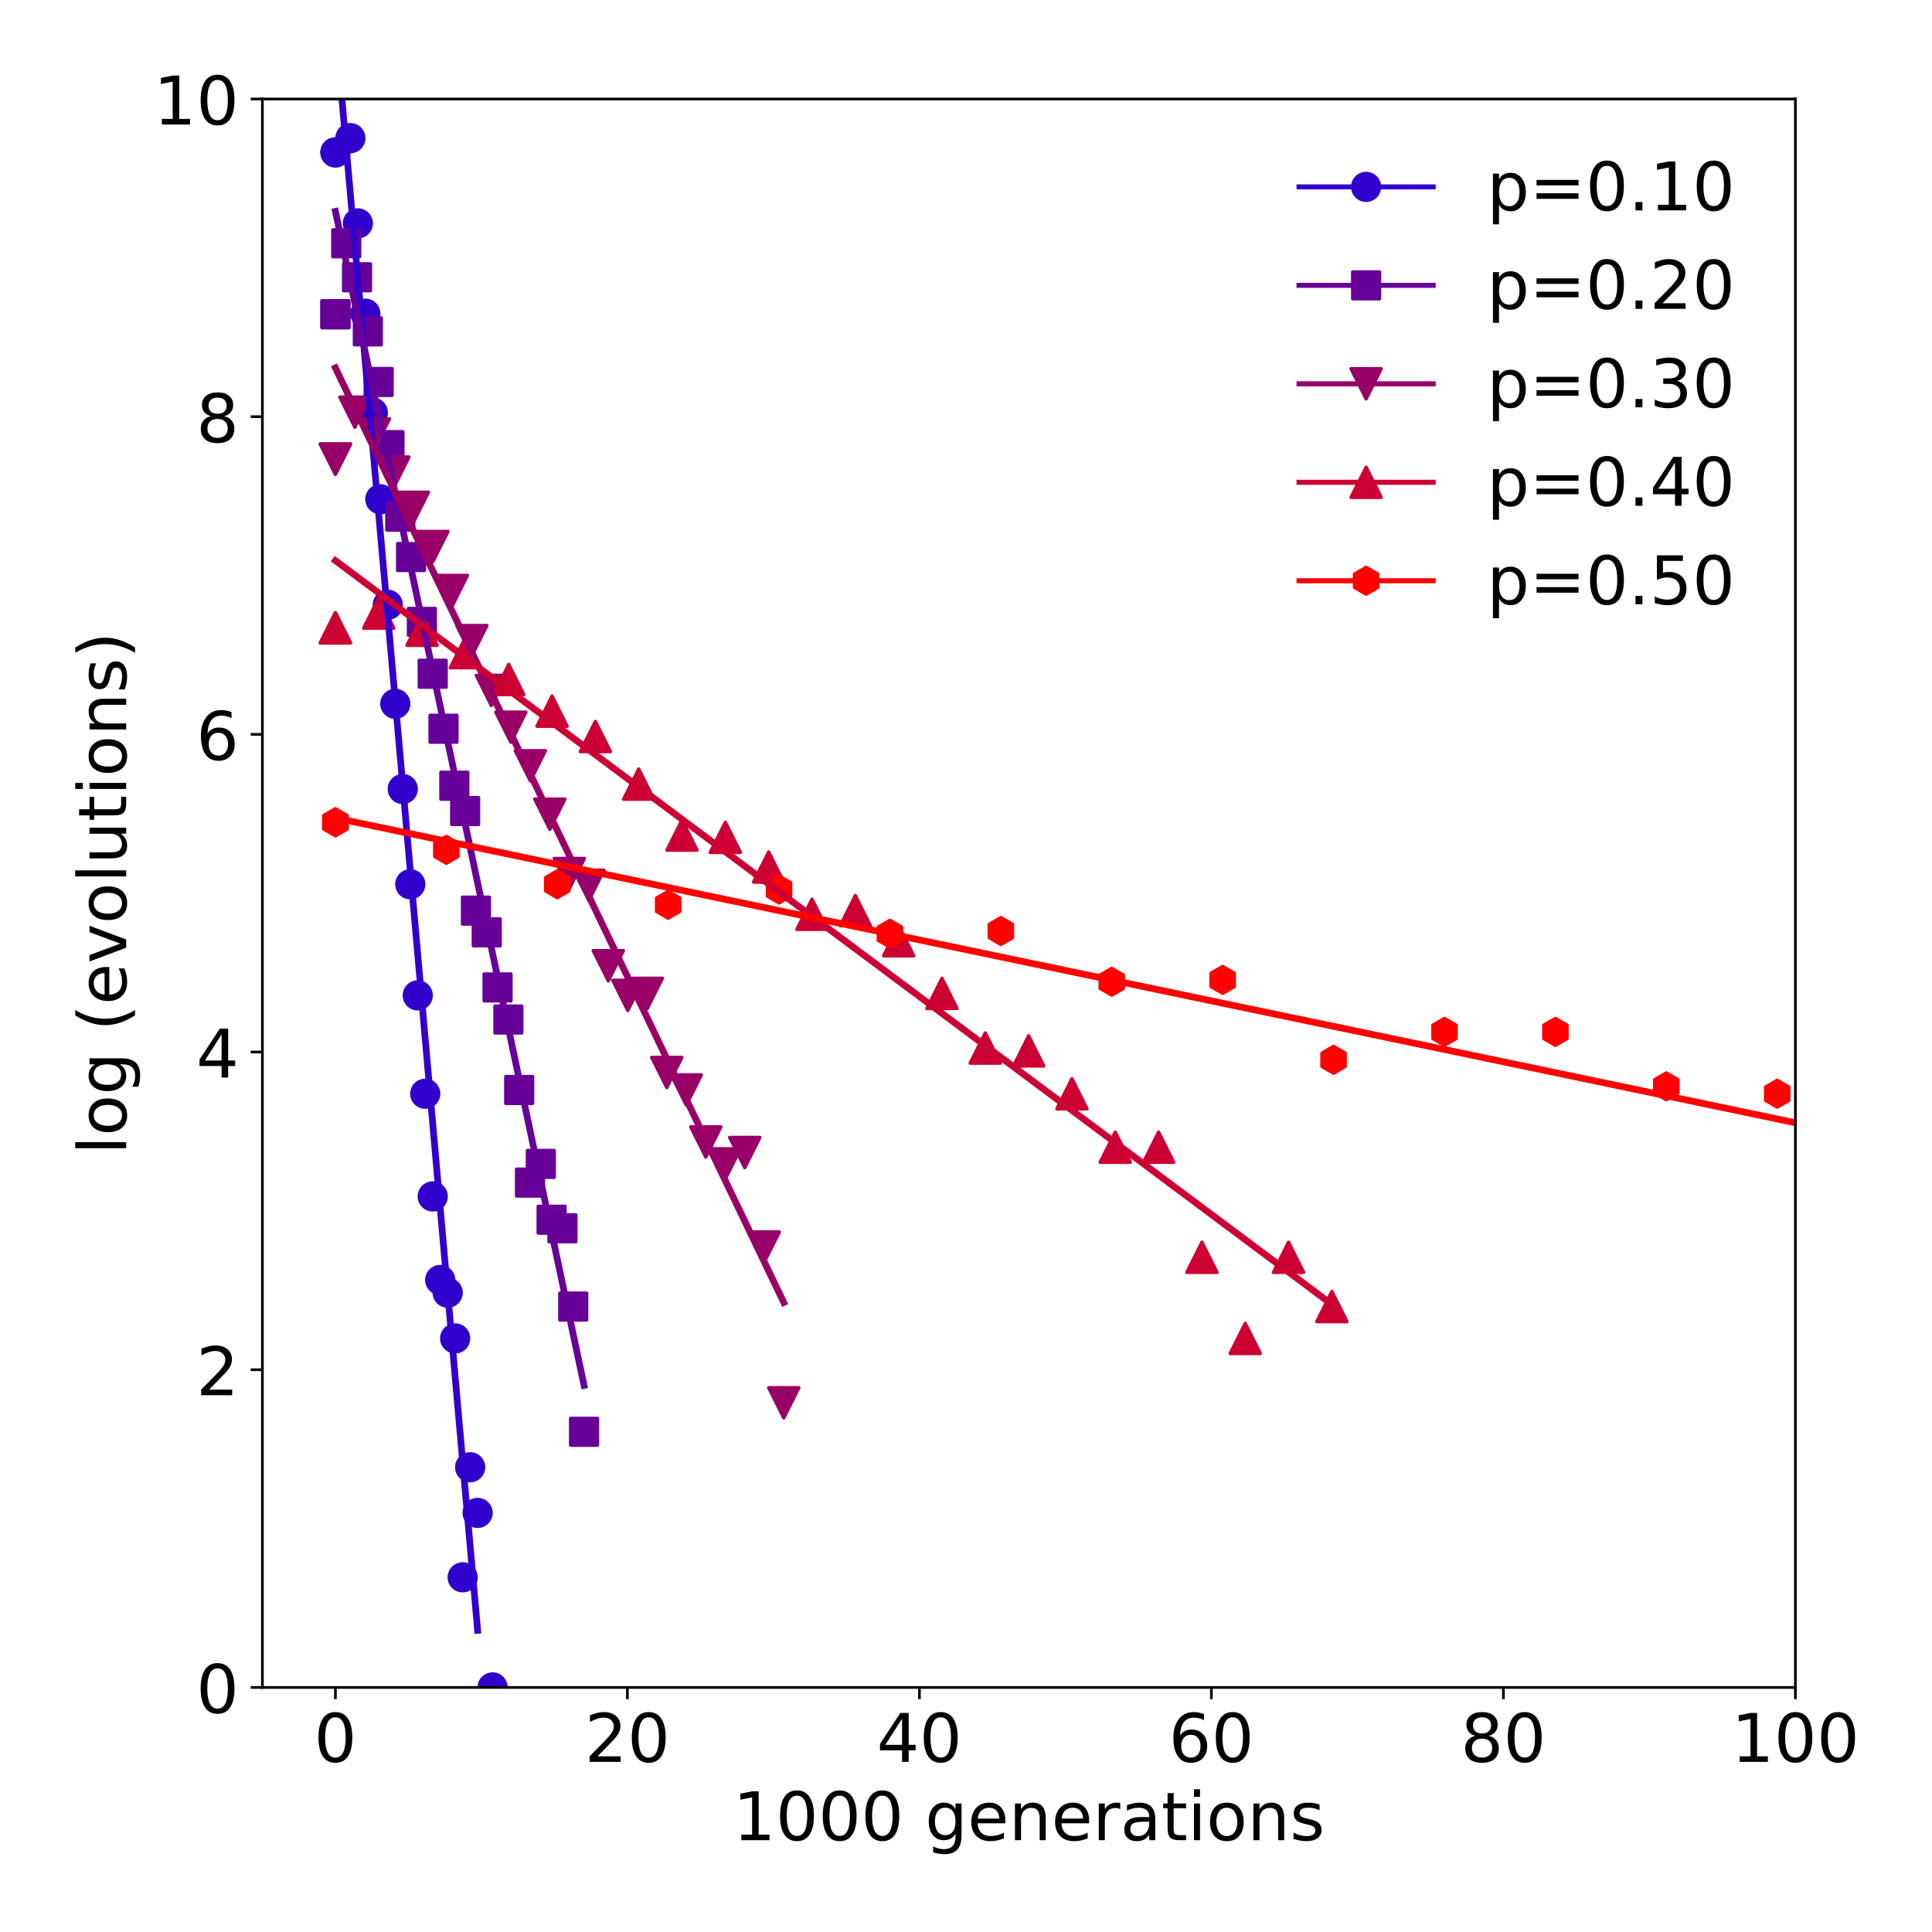 <?xml version="1.0" encoding="utf-8" standalone="no"?>
<!DOCTYPE svg PUBLIC "-//W3C//DTD SVG 1.1//EN"
  "http://www.w3.org/Graphics/SVG/1.1/DTD/svg11.dtd">
<!-- Created with matplotlib (https://matplotlib.org/) -->
<svg height="576pt" version="1.1" viewBox="0 0 576 576" width="576pt" xmlns="http://www.w3.org/2000/svg" xmlns:xlink="http://www.w3.org/1999/xlink">
 <defs>
  <style type="text/css">
*{stroke-linecap:butt;stroke-linejoin:round;}
  </style>
 </defs>
 <g id="figure_1">
  <g id="patch_1">
   <path d="M 0 576 
L 576 576 
L 576 0 
L 0 0 
z
" style="fill:#ffffff;"/>
  </g>
  <g id="axes_1">
   <g id="patch_2">
    <path d="M 78.23 503.08 
L 535.275 503.08 
L 535.275 29.52 
L 78.23 29.52 
z
" style="fill:#ffffff;"/>
   </g>
   <g id="matplotlib.axis_1">
    <g id="xtick_1">
     <g id="line2d_1">
      <defs>
       <path d="M 0 0 
L 0 3.5 
" id="mfced80c89b" style="stroke:#000000;stroke-width:0.8;"/>
      </defs>
      <g>
       <use style="stroke:#000000;stroke-width:0.8;" x="99.994" xlink:href="#mfced80c89b" y="503.08"/>
      </g>
     </g>
     <g id="text_1">
      <!-- 0 -->
      <defs>
       <path d="M 31.781 66.406 
Q 24.172 66.406 20.328 58.906 
Q 16.5 51.422 16.5 36.375 
Q 16.5 21.391 20.328 13.891 
Q 24.172 6.391 31.781 6.391 
Q 39.453 6.391 43.281 13.891 
Q 47.125 21.391 47.125 36.375 
Q 47.125 51.422 43.281 58.906 
Q 39.453 66.406 31.781 66.406 
z
M 31.781 74.219 
Q 44.047 74.219 50.516 64.516 
Q 56.984 54.828 56.984 36.375 
Q 56.984 17.969 50.516 8.266 
Q 44.047 -1.422 31.781 -1.422 
Q 19.531 -1.422 13.062 8.266 
Q 6.594 17.969 6.594 36.375 
Q 6.594 54.828 13.062 64.516 
Q 19.531 74.219 31.781 74.219 
z
" id="DejaVuSans-48"/>
      </defs>
      <g transform="translate(93.632 525.277)scale(0.2 -0.2)">
       <use xlink:href="#DejaVuSans-48"/>
      </g>
     </g>
    </g>
    <g id="xtick_2">
     <g id="line2d_2">
      <g>
       <use style="stroke:#000000;stroke-width:0.8;" x="187.05" xlink:href="#mfced80c89b" y="503.08"/>
      </g>
     </g>
     <g id="text_2">
      <!-- 20 -->
      <defs>
       <path d="M 19.188 8.297 
L 53.609 8.297 
L 53.609 0 
L 7.328 0 
L 7.328 8.297 
Q 12.938 14.109 22.625 23.891 
Q 32.328 33.688 34.812 36.531 
Q 39.547 41.844 41.422 45.531 
Q 43.312 49.219 43.312 52.781 
Q 43.312 58.594 39.234 62.25 
Q 35.156 65.922 28.609 65.922 
Q 23.969 65.922 18.812 64.312 
Q 13.672 62.703 7.812 59.422 
L 7.812 69.391 
Q 13.766 71.781 18.938 73 
Q 24.125 74.219 28.422 74.219 
Q 39.75 74.219 46.484 68.547 
Q 53.219 62.891 53.219 53.422 
Q 53.219 48.922 51.531 44.891 
Q 49.859 40.875 45.406 35.406 
Q 44.188 33.984 37.641 27.219 
Q 31.109 20.453 19.188 8.297 
z
" id="DejaVuSans-50"/>
      </defs>
      <g transform="translate(174.325 525.277)scale(0.2 -0.2)">
       <use xlink:href="#DejaVuSans-50"/>
       <use x="63.623" xlink:href="#DejaVuSans-48"/>
      </g>
     </g>
    </g>
    <g id="xtick_3">
     <g id="line2d_3">
      <g>
       <use style="stroke:#000000;stroke-width:0.8;" x="274.106" xlink:href="#mfced80c89b" y="503.08"/>
      </g>
     </g>
     <g id="text_3">
      <!-- 40 -->
      <defs>
       <path d="M 37.797 64.312 
L 12.891 25.391 
L 37.797 25.391 
z
M 35.203 72.906 
L 47.609 72.906 
L 47.609 25.391 
L 58.016 25.391 
L 58.016 17.188 
L 47.609 17.188 
L 47.609 0 
L 37.797 0 
L 37.797 17.188 
L 4.891 17.188 
L 4.891 26.703 
z
" id="DejaVuSans-52"/>
      </defs>
      <g transform="translate(261.381 525.277)scale(0.2 -0.2)">
       <use xlink:href="#DejaVuSans-52"/>
       <use x="63.623" xlink:href="#DejaVuSans-48"/>
      </g>
     </g>
    </g>
    <g id="xtick_4">
     <g id="line2d_4">
      <g>
       <use style="stroke:#000000;stroke-width:0.8;" x="361.163" xlink:href="#mfced80c89b" y="503.08"/>
      </g>
     </g>
     <g id="text_4">
      <!-- 60 -->
      <defs>
       <path d="M 33.016 40.375 
Q 26.375 40.375 22.484 35.828 
Q 18.609 31.297 18.609 23.391 
Q 18.609 15.531 22.484 10.953 
Q 26.375 6.391 33.016 6.391 
Q 39.656 6.391 43.531 10.953 
Q 47.406 15.531 47.406 23.391 
Q 47.406 31.297 43.531 35.828 
Q 39.656 40.375 33.016 40.375 
z
M 52.594 71.297 
L 52.594 62.312 
Q 48.875 64.062 45.094 64.984 
Q 41.312 65.922 37.594 65.922 
Q 27.828 65.922 22.672 59.328 
Q 17.531 52.734 16.797 39.406 
Q 19.672 43.656 24.016 45.922 
Q 28.375 48.188 33.594 48.188 
Q 44.578 48.188 50.953 41.516 
Q 57.328 34.859 57.328 23.391 
Q 57.328 12.156 50.688 5.359 
Q 44.047 -1.422 33.016 -1.422 
Q 20.359 -1.422 13.672 8.266 
Q 6.984 17.969 6.984 36.375 
Q 6.984 53.656 15.188 63.938 
Q 23.391 74.219 37.203 74.219 
Q 40.922 74.219 44.703 73.484 
Q 48.484 72.75 52.594 71.297 
z
" id="DejaVuSans-54"/>
      </defs>
      <g transform="translate(348.438 525.277)scale(0.2 -0.2)">
       <use xlink:href="#DejaVuSans-54"/>
       <use x="63.623" xlink:href="#DejaVuSans-48"/>
      </g>
     </g>
    </g>
    <g id="xtick_5">
     <g id="line2d_5">
      <g>
       <use style="stroke:#000000;stroke-width:0.8;" x="448.219" xlink:href="#mfced80c89b" y="503.08"/>
      </g>
     </g>
     <g id="text_5">
      <!-- 80 -->
      <defs>
       <path d="M 31.781 34.625 
Q 24.75 34.625 20.719 30.859 
Q 16.703 27.094 16.703 20.516 
Q 16.703 13.922 20.719 10.156 
Q 24.75 6.391 31.781 6.391 
Q 38.812 6.391 42.859 10.172 
Q 46.922 13.969 46.922 20.516 
Q 46.922 27.094 42.891 30.859 
Q 38.875 34.625 31.781 34.625 
z
M 21.922 38.812 
Q 15.578 40.375 12.031 44.719 
Q 8.5 49.078 8.5 55.328 
Q 8.5 64.062 14.719 69.141 
Q 20.953 74.219 31.781 74.219 
Q 42.672 74.219 48.875 69.141 
Q 55.078 64.062 55.078 55.328 
Q 55.078 49.078 51.531 44.719 
Q 48 40.375 41.703 38.812 
Q 48.828 37.156 52.797 32.312 
Q 56.781 27.484 56.781 20.516 
Q 56.781 9.906 50.312 4.234 
Q 43.844 -1.422 31.781 -1.422 
Q 19.734 -1.422 13.25 4.234 
Q 6.781 9.906 6.781 20.516 
Q 6.781 27.484 10.781 32.312 
Q 14.797 37.156 21.922 38.812 
z
M 18.312 54.391 
Q 18.312 48.734 21.844 45.562 
Q 25.391 42.391 31.781 42.391 
Q 38.141 42.391 41.719 45.562 
Q 45.312 48.734 45.312 54.391 
Q 45.312 60.062 41.719 63.234 
Q 38.141 66.406 31.781 66.406 
Q 25.391 66.406 21.844 63.234 
Q 18.312 60.062 18.312 54.391 
z
" id="DejaVuSans-56"/>
      </defs>
      <g transform="translate(435.494 525.277)scale(0.2 -0.2)">
       <use xlink:href="#DejaVuSans-56"/>
       <use x="63.623" xlink:href="#DejaVuSans-48"/>
      </g>
     </g>
    </g>
    <g id="xtick_6">
     <g id="line2d_6">
      <g>
       <use style="stroke:#000000;stroke-width:0.8;" x="535.275" xlink:href="#mfced80c89b" y="503.08"/>
      </g>
     </g>
     <g id="text_6">
      <!-- 100 -->
      <defs>
       <path d="M 12.406 8.297 
L 28.516 8.297 
L 28.516 63.922 
L 10.984 60.406 
L 10.984 69.391 
L 28.422 72.906 
L 38.281 72.906 
L 38.281 8.297 
L 54.391 8.297 
L 54.391 0 
L 12.406 0 
z
" id="DejaVuSans-49"/>
      </defs>
      <g transform="translate(516.188 525.277)scale(0.2 -0.2)">
       <use xlink:href="#DejaVuSans-49"/>
       <use x="63.623" xlink:href="#DejaVuSans-48"/>
       <use x="127.246" xlink:href="#DejaVuSans-48"/>
      </g>
     </g>
    </g>
    <g id="text_7">
     <!-- 1000 generations -->
     <defs>
      <path id="DejaVuSans-32"/>
      <path d="M 45.406 27.984 
Q 45.406 37.75 41.375 43.109 
Q 37.359 48.484 30.078 48.484 
Q 22.859 48.484 18.828 43.109 
Q 14.797 37.75 14.797 27.984 
Q 14.797 18.266 18.828 12.891 
Q 22.859 7.516 30.078 7.516 
Q 37.359 7.516 41.375 12.891 
Q 45.406 18.266 45.406 27.984 
z
M 54.391 6.781 
Q 54.391 -7.172 48.188 -13.984 
Q 42 -20.797 29.203 -20.797 
Q 24.469 -20.797 20.266 -20.094 
Q 16.062 -19.391 12.109 -17.922 
L 12.109 -9.188 
Q 16.062 -11.328 19.922 -12.344 
Q 23.781 -13.375 27.781 -13.375 
Q 36.625 -13.375 41.016 -8.766 
Q 45.406 -4.156 45.406 5.172 
L 45.406 9.625 
Q 42.625 4.781 38.281 2.391 
Q 33.938 0 27.875 0 
Q 17.828 0 11.672 7.656 
Q 5.516 15.328 5.516 27.984 
Q 5.516 40.672 11.672 48.328 
Q 17.828 56 27.875 56 
Q 33.938 56 38.281 53.609 
Q 42.625 51.219 45.406 46.391 
L 45.406 54.688 
L 54.391 54.688 
z
" id="DejaVuSans-103"/>
      <path d="M 56.203 29.594 
L 56.203 25.203 
L 14.891 25.203 
Q 15.484 15.922 20.484 11.062 
Q 25.484 6.203 34.422 6.203 
Q 39.594 6.203 44.453 7.469 
Q 49.312 8.734 54.109 11.281 
L 54.109 2.781 
Q 49.266 0.734 44.188 -0.344 
Q 39.109 -1.422 33.891 -1.422 
Q 20.797 -1.422 13.156 6.188 
Q 5.516 13.812 5.516 26.812 
Q 5.516 40.234 12.766 48.109 
Q 20.016 56 32.328 56 
Q 43.359 56 49.781 48.891 
Q 56.203 41.797 56.203 29.594 
z
M 47.219 32.234 
Q 47.125 39.594 43.094 43.984 
Q 39.062 48.391 32.422 48.391 
Q 24.906 48.391 20.391 44.141 
Q 15.875 39.891 15.188 32.172 
z
" id="DejaVuSans-101"/>
      <path d="M 54.891 33.016 
L 54.891 0 
L 45.906 0 
L 45.906 32.719 
Q 45.906 40.484 42.875 44.328 
Q 39.844 48.188 33.797 48.188 
Q 26.516 48.188 22.312 43.547 
Q 18.109 38.922 18.109 30.906 
L 18.109 0 
L 9.078 0 
L 9.078 54.688 
L 18.109 54.688 
L 18.109 46.188 
Q 21.344 51.125 25.703 53.562 
Q 30.078 56 35.797 56 
Q 45.219 56 50.047 50.172 
Q 54.891 44.344 54.891 33.016 
z
" id="DejaVuSans-110"/>
      <path d="M 41.109 46.297 
Q 39.594 47.172 37.812 47.578 
Q 36.031 48 33.891 48 
Q 26.266 48 22.188 43.047 
Q 18.109 38.094 18.109 28.812 
L 18.109 0 
L 9.078 0 
L 9.078 54.688 
L 18.109 54.688 
L 18.109 46.188 
Q 20.953 51.172 25.484 53.578 
Q 30.031 56 36.531 56 
Q 37.453 56 38.578 55.875 
Q 39.703 55.766 41.062 55.516 
z
" id="DejaVuSans-114"/>
      <path d="M 34.281 27.484 
Q 23.391 27.484 19.188 25 
Q 14.984 22.516 14.984 16.5 
Q 14.984 11.719 18.141 8.906 
Q 21.297 6.109 26.703 6.109 
Q 34.188 6.109 38.703 11.406 
Q 43.219 16.703 43.219 25.484 
L 43.219 27.484 
z
M 52.203 31.203 
L 52.203 0 
L 43.219 0 
L 43.219 8.297 
Q 40.141 3.328 35.547 0.953 
Q 30.953 -1.422 24.312 -1.422 
Q 15.922 -1.422 10.953 3.297 
Q 6 8.016 6 15.922 
Q 6 25.141 12.172 29.828 
Q 18.359 34.516 30.609 34.516 
L 43.219 34.516 
L 43.219 35.406 
Q 43.219 41.609 39.141 45 
Q 35.062 48.391 27.688 48.391 
Q 23 48.391 18.547 47.266 
Q 14.109 46.141 10.016 43.891 
L 10.016 52.203 
Q 14.938 54.109 19.578 55.047 
Q 24.219 56 28.609 56 
Q 40.484 56 46.344 49.844 
Q 52.203 43.703 52.203 31.203 
z
" id="DejaVuSans-97"/>
      <path d="M 18.312 70.219 
L 18.312 54.688 
L 36.812 54.688 
L 36.812 47.703 
L 18.312 47.703 
L 18.312 18.016 
Q 18.312 11.328 20.141 9.422 
Q 21.969 7.516 27.594 7.516 
L 36.812 7.516 
L 36.812 0 
L 27.594 0 
Q 17.188 0 13.234 3.875 
Q 9.281 7.766 9.281 18.016 
L 9.281 47.703 
L 2.688 47.703 
L 2.688 54.688 
L 9.281 54.688 
L 9.281 70.219 
z
" id="DejaVuSans-116"/>
      <path d="M 9.422 54.688 
L 18.406 54.688 
L 18.406 0 
L 9.422 0 
z
M 9.422 75.984 
L 18.406 75.984 
L 18.406 64.594 
L 9.422 64.594 
z
" id="DejaVuSans-105"/>
      <path d="M 30.609 48.391 
Q 23.391 48.391 19.188 42.75 
Q 14.984 37.109 14.984 27.297 
Q 14.984 17.484 19.156 11.844 
Q 23.344 6.203 30.609 6.203 
Q 37.797 6.203 41.984 11.859 
Q 46.188 17.531 46.188 27.297 
Q 46.188 37.016 41.984 42.703 
Q 37.797 48.391 30.609 48.391 
z
M 30.609 56 
Q 42.328 56 49.016 48.375 
Q 55.719 40.766 55.719 27.297 
Q 55.719 13.875 49.016 6.219 
Q 42.328 -1.422 30.609 -1.422 
Q 18.844 -1.422 12.172 6.219 
Q 5.516 13.875 5.516 27.297 
Q 5.516 40.766 12.172 48.375 
Q 18.844 56 30.609 56 
z
" id="DejaVuSans-111"/>
      <path d="M 44.281 53.078 
L 44.281 44.578 
Q 40.484 46.531 36.375 47.5 
Q 32.281 48.484 27.875 48.484 
Q 21.188 48.484 17.844 46.438 
Q 14.5 44.391 14.5 40.281 
Q 14.5 37.156 16.891 35.375 
Q 19.281 33.594 26.516 31.984 
L 29.594 31.297 
Q 39.156 29.25 43.188 25.516 
Q 47.219 21.781 47.219 15.094 
Q 47.219 7.469 41.188 3.016 
Q 35.156 -1.422 24.609 -1.422 
Q 20.219 -1.422 15.453 -0.562 
Q 10.688 0.297 5.422 2 
L 5.422 11.281 
Q 10.406 8.688 15.234 7.391 
Q 20.062 6.109 24.812 6.109 
Q 31.156 6.109 34.562 8.281 
Q 37.984 10.453 37.984 14.406 
Q 37.984 18.062 35.516 20.016 
Q 33.062 21.969 24.703 23.781 
L 21.578 24.516 
Q 13.234 26.266 9.516 29.906 
Q 5.812 33.547 5.812 39.891 
Q 5.812 47.609 11.281 51.797 
Q 16.75 56 26.812 56 
Q 31.781 56 36.172 55.266 
Q 40.578 54.547 44.281 53.078 
z
" id="DejaVuSans-115"/>
     </defs>
     <g transform="translate(218.529 548.633)scale(0.2 -0.2)">
      <use xlink:href="#DejaVuSans-49"/>
      <use x="63.623" xlink:href="#DejaVuSans-48"/>
      <use x="127.246" xlink:href="#DejaVuSans-48"/>
      <use x="190.869" xlink:href="#DejaVuSans-48"/>
      <use x="254.492" xlink:href="#DejaVuSans-32"/>
      <use x="286.279" xlink:href="#DejaVuSans-103"/>
      <use x="349.756" xlink:href="#DejaVuSans-101"/>
      <use x="411.279" xlink:href="#DejaVuSans-110"/>
      <use x="474.658" xlink:href="#DejaVuSans-101"/>
      <use x="536.182" xlink:href="#DejaVuSans-114"/>
      <use x="577.295" xlink:href="#DejaVuSans-97"/>
      <use x="638.574" xlink:href="#DejaVuSans-116"/>
      <use x="677.783" xlink:href="#DejaVuSans-105"/>
      <use x="705.566" xlink:href="#DejaVuSans-111"/>
      <use x="766.748" xlink:href="#DejaVuSans-110"/>
      <use x="830.127" xlink:href="#DejaVuSans-115"/>
     </g>
    </g>
   </g>
   <g id="matplotlib.axis_2">
    <g id="ytick_1">
     <g id="line2d_7">
      <defs>
       <path d="M 0 0 
L -3.5 0 
" id="m96a0caa179" style="stroke:#000000;stroke-width:0.8;"/>
      </defs>
      <g>
       <use style="stroke:#000000;stroke-width:0.8;" x="78.23" xlink:href="#m96a0caa179" y="503.08"/>
      </g>
     </g>
     <g id="text_8">
      <!-- 0 -->
      <g transform="translate(58.505 510.678)scale(0.2 -0.2)">
       <use xlink:href="#DejaVuSans-48"/>
      </g>
     </g>
    </g>
    <g id="ytick_2">
     <g id="line2d_8">
      <g>
       <use style="stroke:#000000;stroke-width:0.8;" x="78.23" xlink:href="#m96a0caa179" y="408.368"/>
      </g>
     </g>
     <g id="text_9">
      <!-- 2 -->
      <g transform="translate(58.505 415.966)scale(0.2 -0.2)">
       <use xlink:href="#DejaVuSans-50"/>
      </g>
     </g>
    </g>
    <g id="ytick_3">
     <g id="line2d_9">
      <g>
       <use style="stroke:#000000;stroke-width:0.8;" x="78.23" xlink:href="#m96a0caa179" y="313.656"/>
      </g>
     </g>
     <g id="text_10">
      <!-- 4 -->
      <g transform="translate(58.505 321.254)scale(0.2 -0.2)">
       <use xlink:href="#DejaVuSans-52"/>
      </g>
     </g>
    </g>
    <g id="ytick_4">
     <g id="line2d_10">
      <g>
       <use style="stroke:#000000;stroke-width:0.8;" x="78.23" xlink:href="#m96a0caa179" y="218.944"/>
      </g>
     </g>
     <g id="text_11">
      <!-- 6 -->
      <g transform="translate(58.505 226.542)scale(0.2 -0.2)">
       <use xlink:href="#DejaVuSans-54"/>
      </g>
     </g>
    </g>
    <g id="ytick_5">
     <g id="line2d_11">
      <g>
       <use style="stroke:#000000;stroke-width:0.8;" x="78.23" xlink:href="#m96a0caa179" y="124.232"/>
      </g>
     </g>
     <g id="text_12">
      <!-- 8 -->
      <g transform="translate(58.505 131.83)scale(0.2 -0.2)">
       <use xlink:href="#DejaVuSans-56"/>
      </g>
     </g>
    </g>
    <g id="ytick_6">
     <g id="line2d_12">
      <g>
       <use style="stroke:#000000;stroke-width:0.8;" x="78.23" xlink:href="#m96a0caa179" y="29.52"/>
      </g>
     </g>
     <g id="text_13">
      <!-- 10 -->
      <g transform="translate(45.78 37.118)scale(0.2 -0.2)">
       <use xlink:href="#DejaVuSans-49"/>
       <use x="63.623" xlink:href="#DejaVuSans-48"/>
      </g>
     </g>
    </g>
    <g id="text_14">
     <!-- log (evolutions) -->
     <defs>
      <path d="M 9.422 75.984 
L 18.406 75.984 
L 18.406 0 
L 9.422 0 
z
" id="DejaVuSans-108"/>
      <path d="M 31 75.875 
Q 24.469 64.656 21.281 53.656 
Q 18.109 42.672 18.109 31.391 
Q 18.109 20.125 21.312 9.062 
Q 24.516 -2 31 -13.188 
L 23.188 -13.188 
Q 15.875 -1.703 12.234 9.375 
Q 8.594 20.453 8.594 31.391 
Q 8.594 42.281 12.203 53.312 
Q 15.828 64.359 23.188 75.875 
z
" id="DejaVuSans-40"/>
      <path d="M 2.984 54.688 
L 12.5 54.688 
L 29.594 8.797 
L 46.688 54.688 
L 56.203 54.688 
L 35.688 0 
L 23.484 0 
z
" id="DejaVuSans-118"/>
      <path d="M 8.5 21.578 
L 8.5 54.688 
L 17.484 54.688 
L 17.484 21.922 
Q 17.484 14.156 20.5 10.266 
Q 23.531 6.391 29.594 6.391 
Q 36.859 6.391 41.078 11.031 
Q 45.312 15.672 45.312 23.688 
L 45.312 54.688 
L 54.297 54.688 
L 54.297 0 
L 45.312 0 
L 45.312 8.406 
Q 42.047 3.422 37.719 1 
Q 33.406 -1.422 27.688 -1.422 
Q 18.266 -1.422 13.375 4.438 
Q 8.5 10.297 8.5 21.578 
z
M 31.109 56 
z
" id="DejaVuSans-117"/>
      <path d="M 8.016 75.875 
L 15.828 75.875 
Q 23.141 64.359 26.781 53.312 
Q 30.422 42.281 30.422 31.391 
Q 30.422 20.453 26.781 9.375 
Q 23.141 -1.703 15.828 -13.188 
L 8.016 -13.188 
Q 14.5 -2 17.703 9.062 
Q 20.906 20.125 20.906 31.391 
Q 20.906 42.672 17.703 53.656 
Q 14.5 64.656 8.016 75.875 
z
" id="DejaVuSans-41"/>
     </defs>
     <g transform="translate(37.621 344.197)rotate(-90)scale(0.2 -0.2)">
      <use xlink:href="#DejaVuSans-108"/>
      <use x="27.783" xlink:href="#DejaVuSans-111"/>
      <use x="88.965" xlink:href="#DejaVuSans-103"/>
      <use x="152.441" xlink:href="#DejaVuSans-32"/>
      <use x="184.229" xlink:href="#DejaVuSans-40"/>
      <use x="223.242" xlink:href="#DejaVuSans-101"/>
      <use x="284.766" xlink:href="#DejaVuSans-118"/>
      <use x="343.945" xlink:href="#DejaVuSans-111"/>
      <use x="405.127" xlink:href="#DejaVuSans-108"/>
      <use x="432.91" xlink:href="#DejaVuSans-117"/>
      <use x="496.289" xlink:href="#DejaVuSans-116"/>
      <use x="535.498" xlink:href="#DejaVuSans-105"/>
      <use x="563.281" xlink:href="#DejaVuSans-111"/>
      <use x="624.463" xlink:href="#DejaVuSans-110"/>
      <use x="687.842" xlink:href="#DejaVuSans-115"/>
      <use x="739.941" xlink:href="#DejaVuSans-41"/>
     </g>
    </g>
   </g>
   <g id="line2d_13">
    <path clip-path="url(#p41f6536c3f)" d="M 99.998 45.433 
" style="fill:none;stroke:#3200cd;stroke-linecap:square;stroke-width:1.5;"/>
    <defs>
     <path d="M 0 4 
C 1.061 4 2.078 3.579 2.828 2.828 
C 3.579 2.078 4 1.061 4 0 
C 4 -1.061 3.579 -2.078 2.828 -2.828 
C 2.078 -3.579 1.061 -4 0 -4 
C -1.061 -4 -2.078 -3.579 -2.828 -2.828 
C -3.579 -2.078 -4 -1.061 -4 0 
C -4 1.061 -3.579 2.078 -2.828 2.828 
C -2.078 3.579 -1.061 4 0 4 
z
" id="maccdb57053" style="stroke:#3200cd;"/>
    </defs>
    <g clip-path="url(#p41f6536c3f)">
     <use style="fill:#3200cd;stroke:#3200cd;" x="99.998" xlink:href="#maccdb57053" y="45.433"/>
    </g>
   </g>
   <g id="line2d_14">
    <path clip-path="url(#p41f6536c3f)" d="M 99.998 93.701 
" style="fill:none;stroke:#660099;stroke-linecap:square;stroke-width:1.5;"/>
    <defs>
     <path d="M -4 4 
L 4 4 
L 4 -4 
L -4 -4 
z
" id="m703dde6411" style="stroke:#660099;stroke-linejoin:miter;"/>
    </defs>
    <g clip-path="url(#p41f6536c3f)">
     <use style="fill:#660099;stroke:#660099;stroke-linejoin:miter;" x="99.998" xlink:href="#m703dde6411" y="93.701"/>
    </g>
   </g>
   <g id="line2d_15">
    <path clip-path="url(#p41f6536c3f)" d="M 99.998 136.885 
" style="fill:none;stroke:#980067;stroke-linecap:square;stroke-width:1.5;"/>
    <defs>
     <path d="M -0 4.5 
L 4.5 -4.5 
L -4.5 -4.5 
z
" id="m602719190e" style="stroke:#980067;stroke-linejoin:miter;"/>
    </defs>
    <g clip-path="url(#p41f6536c3f)">
     <use style="fill:#980067;stroke:#980067;stroke-linejoin:miter;" x="99.998" xlink:href="#m602719190e" y="136.885"/>
    </g>
   </g>
   <g id="line2d_16">
    <path clip-path="url(#p41f6536c3f)" d="M 99.998 187.179 
" style="fill:none;stroke:#cc0033;stroke-linecap:square;stroke-width:1.5;"/>
    <defs>
     <path d="M 0 -4.5 
L -4.5 4.5 
L 4.5 4.5 
z
" id="m91b33bee8b" style="stroke:#cc0033;stroke-linejoin:miter;"/>
    </defs>
    <g clip-path="url(#p41f6536c3f)">
     <use style="fill:#cc0033;stroke:#cc0033;stroke-linejoin:miter;" x="99.998" xlink:href="#m91b33bee8b" y="187.179"/>
    </g>
   </g>
   <g id="line2d_17">
    <path clip-path="url(#p41f6536c3f)" d="M 99.998 245.144 
" style="fill:none;stroke:#fe0100;stroke-linecap:square;stroke-width:1.5;"/>
    <defs>
     <path d="M 0 -4 
L -3.464 -2 
L -3.464 2 
L -0 4 
L 3.464 2 
L 3.464 -2 
z
" id="m8ebb872262" style="stroke:#fe0100;stroke-linejoin:miter;"/>
    </defs>
    <g clip-path="url(#p41f6536c3f)">
     <use style="fill:#fe0100;stroke:#fe0100;stroke-linejoin:miter;" x="99.998" xlink:href="#m8ebb872262" y="245.144"/>
    </g>
   </g>
   <g id="line2d_18">
    <g clip-path="url(#p41f6536c3f)">
     <use style="fill:#3200cd;stroke:#3200cd;" x="99.998" xlink:href="#maccdb57053" y="45.433"/>
     <use style="fill:#3200cd;stroke:#3200cd;" x="102.23" xlink:href="#maccdb57053" y="24.441"/>
     <use style="fill:#3200cd;stroke:#3200cd;" x="104.461" xlink:href="#maccdb57053" y="41.189"/>
     <use style="fill:#3200cd;stroke:#3200cd;" x="106.693" xlink:href="#maccdb57053" y="66.594"/>
     <use style="fill:#3200cd;stroke:#3200cd;" x="108.924" xlink:href="#maccdb57053" y="93.518"/>
     <use style="fill:#3200cd;stroke:#3200cd;" x="111.156" xlink:href="#maccdb57053" y="123.024"/>
     <use style="fill:#3200cd;stroke:#3200cd;" x="113.387" xlink:href="#maccdb57053" y="148.837"/>
     <use style="fill:#3200cd;stroke:#3200cd;" x="115.619" xlink:href="#maccdb57053" y="180.319"/>
     <use style="fill:#3200cd;stroke:#3200cd;" x="117.85" xlink:href="#maccdb57053" y="209.834"/>
     <use style="fill:#3200cd;stroke:#3200cd;" x="120.081" xlink:href="#maccdb57053" y="235.235"/>
     <use style="fill:#3200cd;stroke:#3200cd;" x="122.313" xlink:href="#maccdb57053" y="263.636"/>
     <use style="fill:#3200cd;stroke:#3200cd;" x="124.544" xlink:href="#maccdb57053" y="296.764"/>
     <use style="fill:#3200cd;stroke:#3200cd;" x="126.776" xlink:href="#maccdb57053" y="326.079"/>
     <use style="fill:#3200cd;stroke:#3200cd;" x="129.007" xlink:href="#maccdb57053" y="356.701"/>
     <use style="fill:#3200cd;stroke:#3200cd;" x="131.239" xlink:href="#maccdb57053" y="381.614"/>
     <use style="fill:#3200cd;stroke:#3200cd;" x="133.47" xlink:href="#maccdb57053" y="385.405"/>
     <use style="fill:#3200cd;stroke:#3200cd;" x="135.702" xlink:href="#maccdb57053" y="399.028"/>
     <use style="fill:#3200cd;stroke:#3200cd;" x="137.933" xlink:href="#maccdb57053" y="470.255"/>
     <use style="fill:#3200cd;stroke:#3200cd;" x="140.164" xlink:href="#maccdb57053" y="437.431"/>
     <use style="fill:#3200cd;stroke:#3200cd;" x="142.396" xlink:href="#maccdb57053" y="451.054"/>
     <use style="fill:#3200cd;stroke:#3200cd;" x="146.859" xlink:href="#maccdb57053" y="503.08"/>
    </g>
   </g>
   <g id="line2d_19">
    <g clip-path="url(#p41f6536c3f)">
     <use style="fill:#660099;stroke:#660099;stroke-linejoin:miter;" x="99.998" xlink:href="#m703dde6411" y="93.701"/>
     <use style="fill:#660099;stroke:#660099;stroke-linejoin:miter;" x="103.221" xlink:href="#m703dde6411" y="72.53"/>
     <use style="fill:#660099;stroke:#660099;stroke-linejoin:miter;" x="106.444" xlink:href="#m703dde6411" y="82.669"/>
     <use style="fill:#660099;stroke:#660099;stroke-linejoin:miter;" x="109.667" xlink:href="#m703dde6411" y="98.802"/>
     <use style="fill:#660099;stroke:#660099;stroke-linejoin:miter;" x="112.89" xlink:href="#m703dde6411" y="113.884"/>
     <use style="fill:#660099;stroke:#660099;stroke-linejoin:miter;" x="116.113" xlink:href="#m703dde6411" y="132.716"/>
     <use style="fill:#660099;stroke:#660099;stroke-linejoin:miter;" x="119.336" xlink:href="#m703dde6411" y="154.026"/>
     <use style="fill:#660099;stroke:#660099;stroke-linejoin:miter;" x="122.559" xlink:href="#m703dde6411" y="166.076"/>
     <use style="fill:#660099;stroke:#660099;stroke-linejoin:miter;" x="125.782" xlink:href="#m703dde6411" y="185.412"/>
     <use style="fill:#660099;stroke:#660099;stroke-linejoin:miter;" x="129.004" xlink:href="#m703dde6411" y="200.863"/>
     <use style="fill:#660099;stroke:#660099;stroke-linejoin:miter;" x="132.227" xlink:href="#m703dde6411" y="217.264"/>
     <use style="fill:#660099;stroke:#660099;stroke-linejoin:miter;" x="135.45" xlink:href="#m703dde6411" y="234.252"/>
     <use style="fill:#660099;stroke:#660099;stroke-linejoin:miter;" x="138.673" xlink:href="#m703dde6411" y="241.796"/>
     <use style="fill:#660099;stroke:#660099;stroke-linejoin:miter;" x="141.896" xlink:href="#m703dde6411" y="271.493"/>
     <use style="fill:#660099;stroke:#660099;stroke-linejoin:miter;" x="145.119" xlink:href="#m703dde6411" y="277.969"/>
     <use style="fill:#660099;stroke:#660099;stroke-linejoin:miter;" x="148.342" xlink:href="#m703dde6411" y="294.395"/>
     <use style="fill:#660099;stroke:#660099;stroke-linejoin:miter;" x="151.565" xlink:href="#m703dde6411" y="303.963"/>
     <use style="fill:#660099;stroke:#660099;stroke-linejoin:miter;" x="154.788" xlink:href="#m703dde6411" y="324.965"/>
     <use style="fill:#660099;stroke:#660099;stroke-linejoin:miter;" x="158.01" xlink:href="#m703dde6411" y="352.58"/>
     <use style="fill:#660099;stroke:#660099;stroke-linejoin:miter;" x="161.233" xlink:href="#m703dde6411" y="347.002"/>
     <use style="fill:#660099;stroke:#660099;stroke-linejoin:miter;" x="164.456" xlink:href="#m703dde6411" y="363.643"/>
     <use style="fill:#660099;stroke:#660099;stroke-linejoin:miter;" x="167.679" xlink:href="#m703dde6411" y="366.204"/>
     <use style="fill:#660099;stroke:#660099;stroke-linejoin:miter;" x="170.902" xlink:href="#m703dde6411" y="389.525"/>
     <use style="fill:#660099;stroke:#660099;stroke-linejoin:miter;" x="174.125" xlink:href="#m703dde6411" y="426.863"/>
    </g>
   </g>
   <g id="line2d_20">
    <g clip-path="url(#p41f6536c3f)">
     <use style="fill:#980067;stroke:#980067;stroke-linejoin:miter;" x="99.998" xlink:href="#m602719190e" y="136.885"/>
     <use style="fill:#980067;stroke:#980067;stroke-linejoin:miter;" x="105.81" xlink:href="#m602719190e" y="122.884"/>
     <use style="fill:#980067;stroke:#980067;stroke-linejoin:miter;" x="111.622" xlink:href="#m602719190e" y="129.378"/>
     <use style="fill:#980067;stroke:#980067;stroke-linejoin:miter;" x="117.433" xlink:href="#m602719190e" y="140.754"/>
     <use style="fill:#980067;stroke:#980067;stroke-linejoin:miter;" x="123.245" xlink:href="#m602719190e" y="151.248"/>
     <use style="fill:#980067;stroke:#980067;stroke-linejoin:miter;" x="129.057" xlink:href="#m602719190e" y="162.953"/>
     <use style="fill:#980067;stroke:#980067;stroke-linejoin:miter;" x="134.868" xlink:href="#m602719190e" y="176.051"/>
     <use style="fill:#980067;stroke:#980067;stroke-linejoin:miter;" x="140.68" xlink:href="#m602719190e" y="190.99"/>
     <use style="fill:#980067;stroke:#980067;stroke-linejoin:miter;" x="146.491" xlink:href="#m602719190e" y="205.843"/>
     <use style="fill:#980067;stroke:#980067;stroke-linejoin:miter;" x="152.303" xlink:href="#m602719190e" y="216.813"/>
     <use style="fill:#980067;stroke:#980067;stroke-linejoin:miter;" x="158.115" xlink:href="#m602719190e" y="228.315"/>
     <use style="fill:#980067;stroke:#980067;stroke-linejoin:miter;" x="163.926" xlink:href="#m602719190e" y="242.756"/>
     <use style="fill:#980067;stroke:#980067;stroke-linejoin:miter;" x="169.738" xlink:href="#m602719190e" y="260.43"/>
     <use style="fill:#980067;stroke:#980067;stroke-linejoin:miter;" x="175.55" xlink:href="#m602719190e" y="263.939"/>
     <use style="fill:#980067;stroke:#980067;stroke-linejoin:miter;" x="181.361" xlink:href="#m602719190e" y="287.928"/>
     <use style="fill:#980067;stroke:#980067;stroke-linejoin:miter;" x="187.173" xlink:href="#m602719190e" y="296.764"/>
     <use style="fill:#980067;stroke:#980067;stroke-linejoin:miter;" x="192.985" xlink:href="#m602719190e" y="296.16"/>
     <use style="fill:#980067;stroke:#980067;stroke-linejoin:miter;" x="198.796" xlink:href="#m602719190e" y="319.755"/>
     <use style="fill:#980067;stroke:#980067;stroke-linejoin:miter;" x="204.608" xlink:href="#m602719190e" y="324.965"/>
     <use style="fill:#980067;stroke:#980067;stroke-linejoin:miter;" x="210.419" xlink:href="#m602719190e" y="340.46"/>
     <use style="fill:#980067;stroke:#980067;stroke-linejoin:miter;" x="216.231" xlink:href="#m602719190e" y="347.002"/>
     <use style="fill:#980067;stroke:#980067;stroke-linejoin:miter;" x="222.043" xlink:href="#m602719190e" y="343.618"/>
     <use style="fill:#980067;stroke:#980067;stroke-linejoin:miter;" x="227.854" xlink:href="#m602719190e" y="371.781"/>
     <use style="fill:#980067;stroke:#980067;stroke-linejoin:miter;" x="233.666" xlink:href="#m602719190e" y="418.229"/>
    </g>
   </g>
   <g id="line2d_21">
    <g clip-path="url(#p41f6536c3f)">
     <use style="fill:#cc0033;stroke:#cc0033;stroke-linejoin:miter;" x="99.998" xlink:href="#m91b33bee8b" y="187.179"/>
     <use style="fill:#cc0033;stroke:#cc0033;stroke-linejoin:miter;" x="112.915" xlink:href="#m91b33bee8b" y="182.769"/>
     <use style="fill:#cc0033;stroke:#cc0033;stroke-linejoin:miter;" x="125.832" xlink:href="#m91b33bee8b" y="187.905"/>
     <use style="fill:#cc0033;stroke:#cc0033;stroke-linejoin:miter;" x="138.748" xlink:href="#m91b33bee8b" y="194.569"/>
     <use style="fill:#cc0033;stroke:#cc0033;stroke-linejoin:miter;" x="151.665" xlink:href="#m91b33bee8b" y="202.576"/>
     <use style="fill:#cc0033;stroke:#cc0033;stroke-linejoin:miter;" x="164.582" xlink:href="#m91b33bee8b" y="212.014"/>
     <use style="fill:#cc0033;stroke:#cc0033;stroke-linejoin:miter;" x="177.499" xlink:href="#m91b33bee8b" y="219.586"/>
     <use style="fill:#cc0033;stroke:#cc0033;stroke-linejoin:miter;" x="190.415" xlink:href="#m91b33bee8b" y="233.768"/>
     <use style="fill:#cc0033;stroke:#cc0033;stroke-linejoin:miter;" x="203.332" xlink:href="#m91b33bee8b" y="248.969"/>
     <use style="fill:#cc0033;stroke:#cc0033;stroke-linejoin:miter;" x="216.249" xlink:href="#m91b33bee8b" y="249.637"/>
     <use style="fill:#cc0033;stroke:#cc0033;stroke-linejoin:miter;" x="229.165" xlink:href="#m91b33bee8b" y="258.496"/>
     <use style="fill:#cc0033;stroke:#cc0033;stroke-linejoin:miter;" x="242.082" xlink:href="#m91b33bee8b" y="272.573"/>
     <use style="fill:#cc0033;stroke:#cc0033;stroke-linejoin:miter;" x="254.999" xlink:href="#m91b33bee8b" y="271.493"/>
     <use style="fill:#cc0033;stroke:#cc0033;stroke-linejoin:miter;" x="267.915" xlink:href="#m91b33bee8b" y="280.484"/>
     <use style="fill:#cc0033;stroke:#cc0033;stroke-linejoin:miter;" x="280.832" xlink:href="#m91b33bee8b" y="296.16"/>
     <use style="fill:#cc0033;stroke:#cc0033;stroke-linejoin:miter;" x="293.749" xlink:href="#m91b33bee8b" y="312.455"/>
     <use style="fill:#cc0033;stroke:#cc0033;stroke-linejoin:miter;" x="306.665" xlink:href="#m91b33bee8b" y="313.309"/>
     <use style="fill:#cc0033;stroke:#cc0033;stroke-linejoin:miter;" x="319.582" xlink:href="#m91b33bee8b" y="326.079"/>
     <use style="fill:#cc0033;stroke:#cc0033;stroke-linejoin:miter;" x="332.499" xlink:href="#m91b33bee8b" y="342.013"/>
     <use style="fill:#cc0033;stroke:#cc0033;stroke-linejoin:miter;" x="345.416" xlink:href="#m91b33bee8b" y="342.013"/>
     <use style="fill:#cc0033;stroke:#cc0033;stroke-linejoin:miter;" x="358.332" xlink:href="#m91b33bee8b" y="374.838"/>
     <use style="fill:#cc0033;stroke:#cc0033;stroke-linejoin:miter;" x="371.249" xlink:href="#m91b33bee8b" y="399.028"/>
     <use style="fill:#cc0033;stroke:#cc0033;stroke-linejoin:miter;" x="384.166" xlink:href="#m91b33bee8b" y="374.838"/>
     <use style="fill:#cc0033;stroke:#cc0033;stroke-linejoin:miter;" x="397.082" xlink:href="#m91b33bee8b" y="389.525"/>
    </g>
   </g>
   <g id="line2d_22">
    <g clip-path="url(#p41f6536c3f)">
     <use style="fill:#fe0100;stroke:#fe0100;stroke-linejoin:miter;" x="99.998" xlink:href="#m8ebb872262" y="245.144"/>
     <use style="fill:#fe0100;stroke:#fe0100;stroke-linejoin:miter;" x="133.064" xlink:href="#m8ebb872262" y="253.372"/>
     <use style="fill:#fe0100;stroke:#fe0100;stroke-linejoin:miter;" x="166.129" xlink:href="#m8ebb872262" y="263.636"/>
     <use style="fill:#fe0100;stroke:#fe0100;stroke-linejoin:miter;" x="199.195" xlink:href="#m8ebb872262" y="269.745"/>
     <use style="fill:#fe0100;stroke:#fe0100;stroke-linejoin:miter;" x="232.26" xlink:href="#m8ebb872262" y="265.169"/>
     <use style="fill:#fe0100;stroke:#fe0100;stroke-linejoin:miter;" x="265.325" xlink:href="#m8ebb872262" y="278.379"/>
     <use style="fill:#fe0100;stroke:#fe0100;stroke-linejoin:miter;" x="298.391" xlink:href="#m8ebb872262" y="277.562"/>
     <use style="fill:#fe0100;stroke:#fe0100;stroke-linejoin:miter;" x="331.456" xlink:href="#m8ebb872262" y="292.694"/>
     <use style="fill:#fe0100;stroke:#fe0100;stroke-linejoin:miter;" x="364.522" xlink:href="#m8ebb872262" y="292.14"/>
     <use style="fill:#fe0100;stroke:#fe0100;stroke-linejoin:miter;" x="397.587" xlink:href="#m8ebb872262" y="315.965"/>
     <use style="fill:#fe0100;stroke:#fe0100;stroke-linejoin:miter;" x="430.652" xlink:href="#m8ebb872262" y="307.635"/>
     <use style="fill:#fe0100;stroke:#fe0100;stroke-linejoin:miter;" x="463.718" xlink:href="#m8ebb872262" y="307.635"/>
     <use style="fill:#fe0100;stroke:#fe0100;stroke-linejoin:miter;" x="496.783" xlink:href="#m8ebb872262" y="323.876"/>
     <use style="fill:#fe0100;stroke:#fe0100;stroke-linejoin:miter;" x="529.848" xlink:href="#m8ebb872262" y="326.079"/>
     <use style="fill:#fe0100;stroke:#fe0100;stroke-linejoin:miter;" x="562.914" xlink:href="#m8ebb872262" y="345.28"/>
     <use style="fill:#fe0100;stroke:#fe0100;stroke-linejoin:miter;" x="595.979" xlink:href="#m8ebb872262" y="352.58"/>
     <use style="fill:#fe0100;stroke:#fe0100;stroke-linejoin:miter;" x="629.045" xlink:href="#m8ebb872262" y="378.105"/>
     <use style="fill:#fe0100;stroke:#fe0100;stroke-linejoin:miter;" x="662.11" xlink:href="#m8ebb872262" y="366.204"/>
     <use style="fill:#fe0100;stroke:#fe0100;stroke-linejoin:miter;" x="695.175" xlink:href="#m8ebb872262" y="358.904"/>
     <use style="fill:#fe0100;stroke:#fe0100;stroke-linejoin:miter;" x="728.241" xlink:href="#m8ebb872262" y="394.039"/>
     <use style="fill:#fe0100;stroke:#fe0100;stroke-linejoin:miter;" x="761.306" xlink:href="#m8ebb872262" y="354.596"/>
     <use style="fill:#fe0100;stroke:#fe0100;stroke-linejoin:miter;" x="794.372" xlink:href="#m8ebb872262" y="389.525"/>
     <use style="fill:#fe0100;stroke:#fe0100;stroke-linejoin:miter;" x="827.437" xlink:href="#m8ebb872262" y="381.614"/>
     <use style="fill:#fe0100;stroke:#fe0100;stroke-linejoin:miter;" x="860.502" xlink:href="#m8ebb872262" y="418.229"/>
    </g>
   </g>
   <g id="line2d_23">
    <path clip-path="url(#p41f6536c3f)" d="M 99.998 7.56 
L 102.23 32.745 
L 104.461 57.93 
L 106.693 83.116 
L 108.924 108.301 
L 111.156 133.486 
L 113.387 158.671 
L 115.619 183.856 
L 117.85 209.042 
L 120.081 234.227 
L 122.313 259.412 
L 124.544 284.597 
L 126.776 309.783 
L 129.007 334.968 
L 131.239 360.153 
L 133.47 385.338 
L 135.702 410.524 
L 137.933 435.709 
L 140.164 460.894 
L 142.396 486.079 
" style="fill:none;stroke:#3200cd;stroke-linecap:square;stroke-width:2;"/>
   </g>
   <g id="line2d_24">
    <path clip-path="url(#p41f6536c3f)" d="M 99.998 63.004 
L 103.221 78.224 
L 106.444 93.443 
L 109.667 108.662 
L 112.89 123.881 
L 116.113 139.1 
L 119.336 154.319 
L 122.559 169.538 
L 125.782 184.758 
L 129.004 199.977 
L 132.227 215.196 
L 135.45 230.415 
L 138.673 245.634 
L 141.896 260.853 
L 145.119 276.073 
L 148.342 291.292 
L 151.565 306.511 
L 154.788 321.73 
L 158.01 336.949 
L 161.233 352.168 
L 164.456 367.387 
L 167.679 382.607 
L 170.902 397.826 
L 174.125 413.045 
" style="fill:none;stroke:#660099;stroke-linecap:square;stroke-width:2;"/>
   </g>
   <g id="line2d_25">
    <path clip-path="url(#p41f6536c3f)" d="M 99.998 109.682 
L 105.81 121.796 
L 111.622 133.911 
L 117.433 146.025 
L 123.245 158.139 
L 129.057 170.253 
L 134.868 182.368 
L 140.68 194.482 
L 146.491 206.596 
L 152.303 218.71 
L 158.115 230.825 
L 163.926 242.939 
L 169.738 255.053 
L 175.55 267.167 
L 181.361 279.281 
L 187.173 291.396 
L 192.985 303.51 
L 198.796 315.624 
L 204.608 327.738 
L 210.419 339.853 
L 216.231 351.967 
L 222.043 364.081 
L 227.854 376.195 
L 233.666 388.31 
" style="fill:none;stroke:#980067;stroke-linecap:square;stroke-width:2;"/>
   </g>
   <g id="line2d_26">
    <path clip-path="url(#p41f6536c3f)" d="M 99.998 167.141 
L 112.915 176.782 
L 125.832 186.423 
L 138.748 196.064 
L 151.665 205.705 
L 164.582 215.346 
L 177.499 224.987 
L 190.415 234.628 
L 203.332 244.268 
L 216.249 253.909 
L 229.165 263.55 
L 242.082 273.191 
L 254.999 282.832 
L 267.915 292.473 
L 280.832 302.114 
L 293.749 311.755 
L 306.665 321.396 
L 319.582 331.036 
L 332.499 340.677 
L 345.416 350.318 
L 358.332 359.959 
L 371.249 369.6 
L 384.166 379.241 
L 397.082 388.882 
" style="fill:none;stroke:#cc0033;stroke-linecap:square;stroke-width:2;"/>
   </g>
   <g id="line2d_27">
    <path clip-path="url(#p41f6536c3f)" d="M 99.998 243.888 
L 133.064 250.79 
L 166.129 257.691 
L 199.195 264.593 
L 232.26 271.494 
L 265.325 278.395 
L 298.391 285.297 
L 331.456 292.198 
L 364.522 299.1 
L 397.587 306.001 
L 430.652 312.902 
L 463.718 319.804 
L 496.783 326.705 
L 529.848 333.607 
L 562.914 340.508 
L 577 343.448 
" style="fill:none;stroke:#fe0100;stroke-linecap:square;stroke-width:2;"/>
   </g>
   <g id="patch_3">
    <path d="M 78.23 503.08 
L 78.23 29.52 
" style="fill:none;stroke:#000000;stroke-linecap:square;stroke-linejoin:miter;stroke-width:0.8;"/>
   </g>
   <g id="patch_4">
    <path d="M 535.275 503.08 
L 535.275 29.52 
" style="fill:none;stroke:#000000;stroke-linecap:square;stroke-linejoin:miter;stroke-width:0.8;"/>
   </g>
   <g id="patch_5">
    <path d="M 78.23 503.08 
L 535.275 503.08 
" style="fill:none;stroke:#000000;stroke-linecap:square;stroke-linejoin:miter;stroke-width:0.8;"/>
   </g>
   <g id="patch_6">
    <path d="M 78.23 29.52 
L 535.275 29.52 
" style="fill:none;stroke:#000000;stroke-linecap:square;stroke-linejoin:miter;stroke-width:0.8;"/>
   </g>
   <g id="legend_1">
    <g id="line2d_28">
     <path d="M 387.288 55.717 
L 427.288 55.717 
" style="fill:none;stroke:#3200cd;stroke-linecap:square;stroke-width:1.5;"/>
    </g>
    <g id="line2d_29">
     <g>
      <use style="fill:#3200cd;stroke:#3200cd;" x="407.288" xlink:href="#maccdb57053" y="55.717"/>
     </g>
    </g>
    <g id="text_15">
     <!-- p=0.10 -->
     <defs>
      <path d="M 18.109 8.203 
L 18.109 -20.797 
L 9.078 -20.797 
L 9.078 54.688 
L 18.109 54.688 
L 18.109 46.391 
Q 20.953 51.266 25.266 53.625 
Q 29.594 56 35.594 56 
Q 45.562 56 51.781 48.094 
Q 58.016 40.188 58.016 27.297 
Q 58.016 14.406 51.781 6.484 
Q 45.562 -1.422 35.594 -1.422 
Q 29.594 -1.422 25.266 0.953 
Q 20.953 3.328 18.109 8.203 
z
M 48.688 27.297 
Q 48.688 37.203 44.609 42.844 
Q 40.531 48.484 33.406 48.484 
Q 26.266 48.484 22.188 42.844 
Q 18.109 37.203 18.109 27.297 
Q 18.109 17.391 22.188 11.75 
Q 26.266 6.109 33.406 6.109 
Q 40.531 6.109 44.609 11.75 
Q 48.688 17.391 48.688 27.297 
z
" id="DejaVuSans-112"/>
      <path d="M 10.594 45.406 
L 73.188 45.406 
L 73.188 37.203 
L 10.594 37.203 
z
M 10.594 25.484 
L 73.188 25.484 
L 73.188 17.188 
L 10.594 17.188 
z
" id="DejaVuSans-61"/>
      <path d="M 10.688 12.406 
L 21 12.406 
L 21 0 
L 10.688 0 
z
" id="DejaVuSans-46"/>
     </defs>
     <g transform="translate(443.288 62.717)scale(0.2 -0.2)">
      <use xlink:href="#DejaVuSans-112"/>
      <use x="63.477" xlink:href="#DejaVuSans-61"/>
      <use x="147.266" xlink:href="#DejaVuSans-48"/>
      <use x="210.889" xlink:href="#DejaVuSans-46"/>
      <use x="242.676" xlink:href="#DejaVuSans-49"/>
      <use x="306.299" xlink:href="#DejaVuSans-48"/>
     </g>
    </g>
    <g id="line2d_30">
     <path d="M 387.288 85.073 
L 427.288 85.073 
" style="fill:none;stroke:#660099;stroke-linecap:square;stroke-width:1.5;"/>
    </g>
    <g id="line2d_31">
     <g>
      <use style="fill:#660099;stroke:#660099;stroke-linejoin:miter;" x="407.288" xlink:href="#m703dde6411" y="85.073"/>
     </g>
    </g>
    <g id="text_16">
     <!-- p=0.20 -->
     <g transform="translate(443.288 92.073)scale(0.2 -0.2)">
      <use xlink:href="#DejaVuSans-112"/>
      <use x="63.477" xlink:href="#DejaVuSans-61"/>
      <use x="147.266" xlink:href="#DejaVuSans-48"/>
      <use x="210.889" xlink:href="#DejaVuSans-46"/>
      <use x="242.676" xlink:href="#DejaVuSans-50"/>
      <use x="306.299" xlink:href="#DejaVuSans-48"/>
     </g>
    </g>
    <g id="line2d_32">
     <path d="M 387.288 114.429 
L 427.288 114.429 
" style="fill:none;stroke:#980067;stroke-linecap:square;stroke-width:1.5;"/>
    </g>
    <g id="line2d_33">
     <g>
      <use style="fill:#980067;stroke:#980067;stroke-linejoin:miter;" x="407.288" xlink:href="#m602719190e" y="114.429"/>
     </g>
    </g>
    <g id="text_17">
     <!-- p=0.30 -->
     <defs>
      <path d="M 40.578 39.312 
Q 47.656 37.797 51.625 33 
Q 55.609 28.219 55.609 21.188 
Q 55.609 10.406 48.188 4.484 
Q 40.766 -1.422 27.094 -1.422 
Q 22.516 -1.422 17.656 -0.516 
Q 12.797 0.391 7.625 2.203 
L 7.625 11.719 
Q 11.719 9.328 16.594 8.109 
Q 21.484 6.891 26.812 6.891 
Q 36.078 6.891 40.938 10.547 
Q 45.797 14.203 45.797 21.188 
Q 45.797 27.641 41.281 31.266 
Q 36.766 34.906 28.719 34.906 
L 20.219 34.906 
L 20.219 43.016 
L 29.109 43.016 
Q 36.375 43.016 40.234 45.922 
Q 44.094 48.828 44.094 54.297 
Q 44.094 59.906 40.109 62.906 
Q 36.141 65.922 28.719 65.922 
Q 24.656 65.922 20.016 65.031 
Q 15.375 64.156 9.812 62.312 
L 9.812 71.094 
Q 15.438 72.656 20.344 73.438 
Q 25.25 74.219 29.594 74.219 
Q 40.828 74.219 47.359 69.109 
Q 53.906 64.016 53.906 55.328 
Q 53.906 49.266 50.438 45.094 
Q 46.969 40.922 40.578 39.312 
z
" id="DejaVuSans-51"/>
     </defs>
     <g transform="translate(443.288 121.429)scale(0.2 -0.2)">
      <use xlink:href="#DejaVuSans-112"/>
      <use x="63.477" xlink:href="#DejaVuSans-61"/>
      <use x="147.266" xlink:href="#DejaVuSans-48"/>
      <use x="210.889" xlink:href="#DejaVuSans-46"/>
      <use x="242.676" xlink:href="#DejaVuSans-51"/>
      <use x="306.299" xlink:href="#DejaVuSans-48"/>
     </g>
    </g>
    <g id="line2d_34">
     <path d="M 387.288 143.786 
L 427.288 143.786 
" style="fill:none;stroke:#cc0033;stroke-linecap:square;stroke-width:1.5;"/>
    </g>
    <g id="line2d_35">
     <g>
      <use style="fill:#cc0033;stroke:#cc0033;stroke-linejoin:miter;" x="407.288" xlink:href="#m91b33bee8b" y="143.786"/>
     </g>
    </g>
    <g id="text_18">
     <!-- p=0.40 -->
     <g transform="translate(443.288 150.786)scale(0.2 -0.2)">
      <use xlink:href="#DejaVuSans-112"/>
      <use x="63.477" xlink:href="#DejaVuSans-61"/>
      <use x="147.266" xlink:href="#DejaVuSans-48"/>
      <use x="210.889" xlink:href="#DejaVuSans-46"/>
      <use x="242.676" xlink:href="#DejaVuSans-52"/>
      <use x="306.299" xlink:href="#DejaVuSans-48"/>
     </g>
    </g>
    <g id="line2d_36">
     <path d="M 387.288 173.142 
L 427.288 173.142 
" style="fill:none;stroke:#fe0100;stroke-linecap:square;stroke-width:1.5;"/>
    </g>
    <g id="line2d_37">
     <g>
      <use style="fill:#fe0100;stroke:#fe0100;stroke-linejoin:miter;" x="407.288" xlink:href="#m8ebb872262" y="173.142"/>
     </g>
    </g>
    <g id="text_19">
     <!-- p=0.50 -->
     <defs>
      <path d="M 10.797 72.906 
L 49.516 72.906 
L 49.516 64.594 
L 19.828 64.594 
L 19.828 46.734 
Q 21.969 47.469 24.109 47.828 
Q 26.266 48.188 28.422 48.188 
Q 40.625 48.188 47.75 41.5 
Q 54.891 34.812 54.891 23.391 
Q 54.891 11.625 47.562 5.094 
Q 40.234 -1.422 26.906 -1.422 
Q 22.312 -1.422 17.547 -0.641 
Q 12.797 0.141 7.719 1.703 
L 7.719 11.625 
Q 12.109 9.234 16.797 8.062 
Q 21.484 6.891 26.703 6.891 
Q 35.156 6.891 40.078 11.328 
Q 45.016 15.766 45.016 23.391 
Q 45.016 31 40.078 35.438 
Q 35.156 39.891 26.703 39.891 
Q 22.75 39.891 18.812 39.016 
Q 14.891 38.141 10.797 36.281 
z
" id="DejaVuSans-53"/>
     </defs>
     <g transform="translate(443.288 180.142)scale(0.2 -0.2)">
      <use xlink:href="#DejaVuSans-112"/>
      <use x="63.477" xlink:href="#DejaVuSans-61"/>
      <use x="147.266" xlink:href="#DejaVuSans-48"/>
      <use x="210.889" xlink:href="#DejaVuSans-46"/>
      <use x="242.676" xlink:href="#DejaVuSans-53"/>
      <use x="306.299" xlink:href="#DejaVuSans-48"/>
     </g>
    </g>
   </g>
  </g>
 </g>
 <defs>
  <clipPath id="p41f6536c3f">
   <rect height="473.56" width="457.045" x="78.23" y="29.52"/>
  </clipPath>
 </defs>
</svg>
